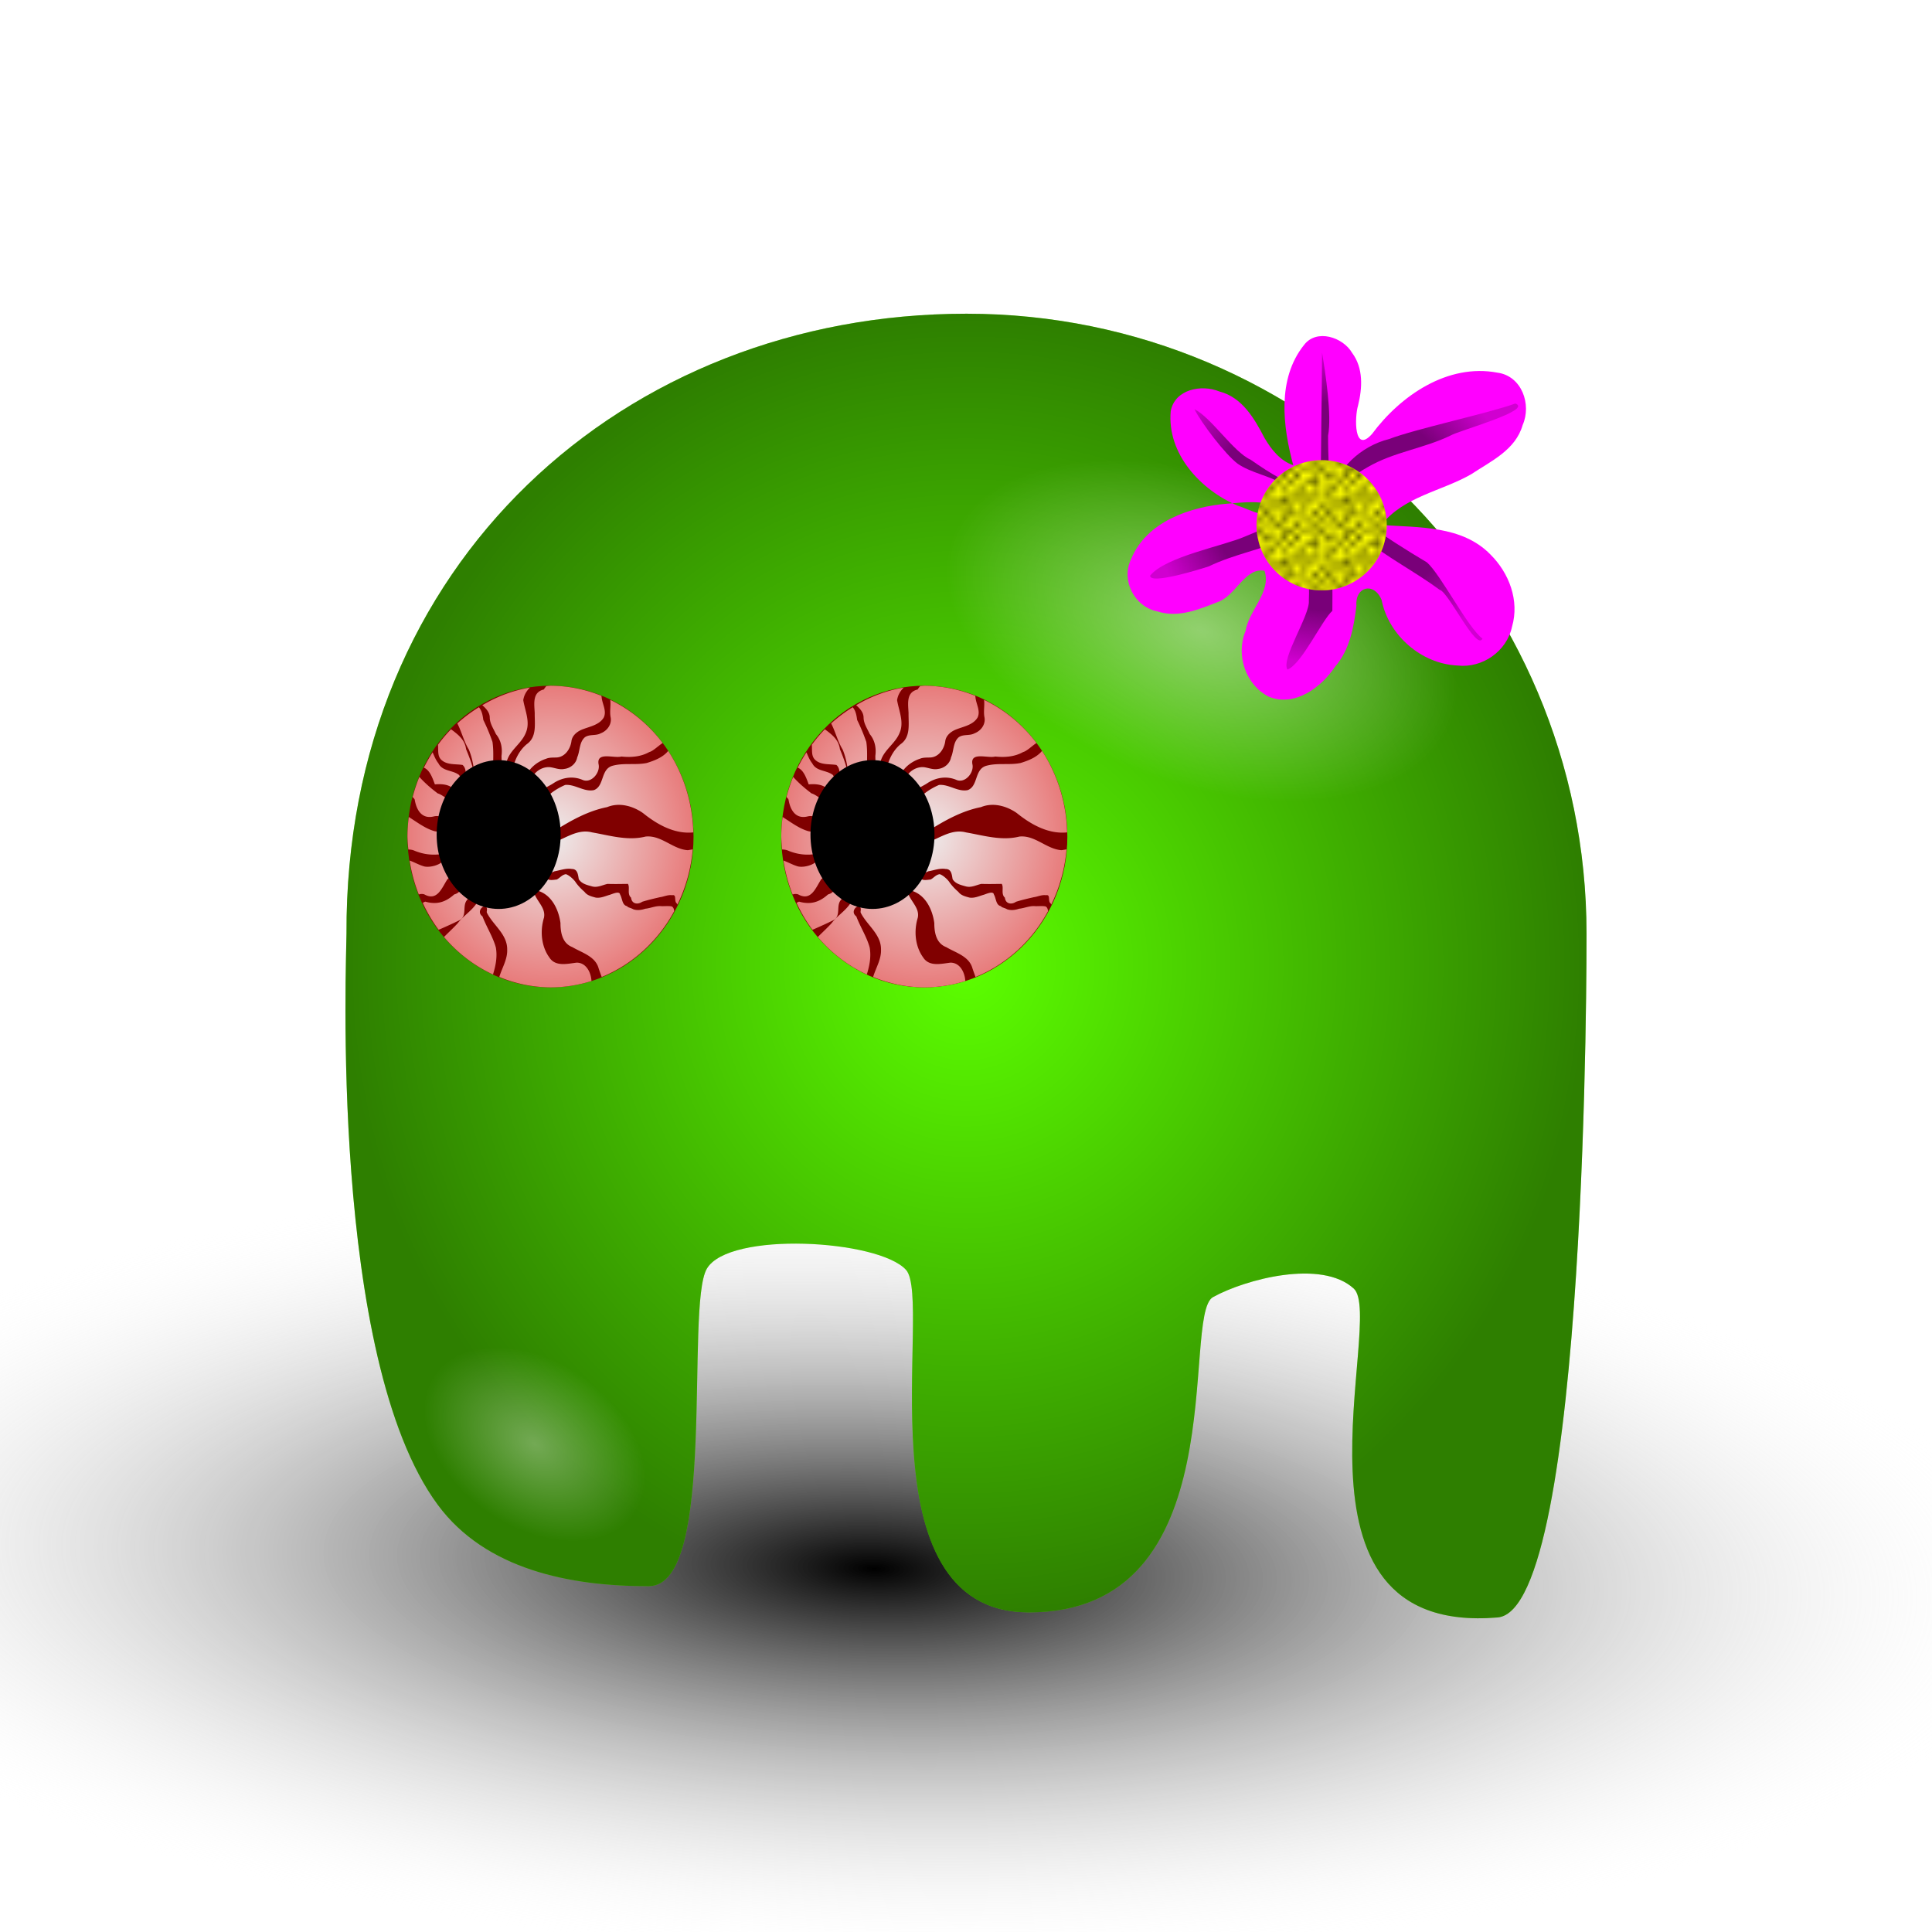 <?xml version="1.0" encoding="UTF-8" standalone="no"?>
<!-- Created with Inkscape (http://www.inkscape.org/) -->

<svg
   width="500mm"
   height="500mm"
   viewBox="0 0 500 500"
   version="1.1"
   id="svg1"
   inkscape:version="1.3.2 (091e20e, 2023-11-25, custom)"
   sodipodi:docname="pacman.svg"
   xmlns:inkscape="http://www.inkscape.org/namespaces/inkscape"
   xmlns:sodipodi="http://sodipodi.sourceforge.net/DTD/sodipodi-0.dtd"
   xmlns:xlink="http://www.w3.org/1999/xlink"
   xmlns="http://www.w3.org/2000/svg"
   xmlns:svg="http://www.w3.org/2000/svg"
   xmlns:rdf="http://www.w3.org/1999/02/22-rdf-syntax-ns#"
   xmlns:cc="http://creativecommons.org/ns#"
   xmlns:dc="http://purl.org/dc/elements/1.1/">
  <title
     id="title1">Pacman hippy</title>
  <sodipodi:namedview
     id="namedview1"
     pagecolor="#ffffff"
     bordercolor="#000000"
     borderopacity="0.25"
     inkscape:showpageshadow="2"
     inkscape:pageopacity="0.0"
     inkscape:pagecheckerboard="0"
     inkscape:deskcolor="#d1d1d1"
     inkscape:document-units="mm"
     inkscape:zoom="0.125"
     inkscape:cx="-824"
     inkscape:cy="332"
     inkscape:window-width="1920"
     inkscape:window-height="991"
     inkscape:window-x="-9"
     inkscape:window-y="-9"
     inkscape:window-maximized="1"
     inkscape:current-layer="layer1" />
  <defs
     id="defs1">
    <pattern
       inkscape:collect="always"
       xlink:href="#Polkadots-large"
       preserveAspectRatio="xMidYMid"
       id="pattern113"
       patternTransform="scale(0.1)"
       x="0"
       y="0" />
    <pattern
       patternUnits="userSpaceOnUse"
       width="10"
       height="10"
       patternTransform="translate(0,0) scale(10,10)"
       preserveAspectRatio="xMidYMid"
       id="Polkadots-large"
       inkscape:stockid="Polka dots, large"
       inkscape:label="Polka dots large"
       inkscape:collect="always"
       inkscape:isstock="true">
      <circle
         style="stroke:none"
         cx="2.567"
         cy="0.810"
         r="0.45"
         id="circle584" />
      <circle
         style="stroke:none"
         cx="3.048"
         cy="2.33"
         r="0.45"
         id="circle586" />
      <circle
         style="stroke:none"
         cx="4.418"
         cy="2.415"
         r="0.45"
         id="circle588" />
      <circle
         style="stroke:none"
         cx="1.844"
         cy="3.029"
         r="0.45"
         id="circle590" />
      <circle
         style="stroke:none"
         cx="6.08"
         cy="1.363"
         r="0.45"
         id="circle592" />
      <circle
         style="stroke:none"
         cx="5.819"
         cy="4.413"
         r="0.45"
         id="circle594" />
      <circle
         style="stroke:none"
         cx="4.305"
         cy="4.048"
         r="0.45"
         id="circle596" />
      <circle
         style="stroke:none"
         cx="5.541"
         cy="3.045"
         r="0.45"
         id="circle598" />
      <circle
         style="stroke:none"
         cx="4.785"
         cy="5.527"
         r="0.45"
         id="circle600" />
      <circle
         style="stroke:none"
         cx="2.667"
         cy="5.184"
         r="0.45"
         id="circle602" />
      <circle
         style="stroke:none"
         cx="7.965"
         cy="1.448"
         r="0.45"
         id="circle604" />
      <circle
         style="stroke:none"
         cx="7.047"
         cy="5.049"
         r="0.45"
         id="circle606" />
      <circle
         style="stroke:none"
         cx="4.340"
         cy="0.895"
         r="0.45"
         id="circle608" />
      <circle
         style="stroke:none"
         cx="7.125"
         cy="0.340"
         r="0.45"
         id="circle610" />
      <circle
         style="stroke:none"
         cx="7.125"
         cy="10.340"
         r="0.45"
         id="circle612" />
      <circle
         style="stroke:none"
         cx="9.550"
         cy="1.049"
         r="0.45"
         id="circle614" />
      <circle
         style="stroke:none"
         cx="7.006"
         cy="2.689"
         r="0.45"
         id="circle616" />
      <circle
         style="stroke:none"
         cx="8.909"
         cy="2.689"
         r="0.45"
         id="circle618" />
      <circle
         style="stroke:none"
         cx="9.315"
         cy="4.407"
         r="0.45"
         id="circle620" />
      <circle
         style="stroke:none"
         cx="7.820"
         cy="3.870"
         r="0.45"
         id="circle622" />
      <circle
         style="stroke:none"
         cx="8.270"
         cy="5.948"
         r="0.45"
         id="circle624" />
      <circle
         style="stroke:none"
         cx="7.973"
         cy="7.428"
         r="0.45"
         id="circle626" />
      <circle
         style="stroke:none"
         cx="9.342"
         cy="8.072"
         r="0.45"
         id="circle628" />
      <circle
         style="stroke:none"
         cx="8.206"
         cy="9.315"
         r="0.45"
         id="circle630" />
      <circle
         style="stroke:none"
         cx="9.682"
         cy="9.475"
         r="0.45"
         id="circle632" />
      <circle
         style="stroke:none"
         cx="-0.318"
         cy="9.475"
         r="0.45"
         id="circle634" />
      <circle
         style="stroke:none"
         cx="9.688"
         cy="6.186"
         r="0.45"
         id="circle636" />
      <circle
         style="stroke:none"
         cx="-0.312"
         cy="6.186"
         r="0.45"
         id="circle638" />
      <circle
         style="stroke:none"
         cx="3.379"
         cy="6.296"
         r="0.45"
         id="circle640" />
      <circle
         style="stroke:none"
         cx="2.871"
         cy="8.204"
         r="0.45"
         id="circle642" />
      <circle
         style="stroke:none"
         cx="4.59"
         cy="8.719"
         r="0.45"
         id="circle644" />
      <circle
         style="stroke:none"
         cx="3.181"
         cy="9.671"
         r="0.45"
         id="circle646" />
      <circle
         style="stroke:none"
         cx="3.181"
         cy="-0.329"
         r="0.45"
         id="circle648" />
      <circle
         style="stroke:none"
         cx="5.734"
         cy="7.315"
         r="0.45"
         id="circle650" />
      <circle
         style="stroke:none"
         cx="6.707"
         cy="6.513"
         r="0.45"
         id="circle652" />
      <circle
         style="stroke:none"
         cx="5.730"
         cy="9.670"
         r="0.45"
         id="circle654" />
      <circle
         style="stroke:none"
         cx="5.730"
         cy="-0.330"
         r="0.45"
         id="circle656" />
      <circle
         style="stroke:none"
         cx="6.535"
         cy="8.373"
         r="0.45"
         id="circle658" />
      <circle
         style="stroke:none"
         cx="4.37"
         cy="7.154"
         r="0.45"
         id="circle660" />
      <circle
         style="stroke:none"
         cx="0.622"
         cy="7.25"
         r="0.45"
         id="circle662" />
      <circle
         style="stroke:none"
         cx="0.831"
         cy="5.679"
         r="0.45"
         id="circle664" />
      <circle
         style="stroke:none"
         cx="1.257"
         cy="8.519"
         r="0.45"
         id="circle666" />
      <circle
         style="stroke:none"
         cx="1.989"
         cy="6.877"
         r="0.45"
         id="circle668" />
      <circle
         style="stroke:none"
         cx="0.374"
         cy="3.181"
         r="0.45"
         id="circle670" />
      <circle
         style="stroke:none"
         cx="10.374"
         cy="3.181"
         r="0.45"
         id="circle672" />
      <circle
         style="stroke:none"
         cx="1.166"
         cy="1.664"
         r="0.45"
         id="circle674" />
      <circle
         style="stroke:none"
         cx="1.151"
         cy="0.093"
         r="0.45"
         id="circle676" />
      <circle
         style="stroke:none"
         cx="1.151"
         cy="10.093"
         r="0.45"
         id="circle678" />
      <circle
         style="stroke:none"
         cx="1.302"
         cy="4.451"
         r="0.45"
         id="circle680" />
      <circle
         style="stroke:none"
         cx="3.047"
         cy="3.763"
         r="0.45"
         id="circle682" />
    </pattern>
    <linearGradient
       id="linearGradient111"
       inkscape:collect="always">
      <stop
         style="stop-color:#790079;stop-opacity:1;"
         offset="0.657"
         id="stop111" />
      <stop
         style="stop-color:#790079;stop-opacity:0.348;"
         offset="1"
         id="stop112" />
    </linearGradient>
    <clipPath
       clipPathUnits="userSpaceOnUse"
       id="clipPath25">
      <rect
         style="fill:#ff0000;stroke:none;stroke-width:3;stroke-linecap:square;stroke-linejoin:miter;paint-order:stroke markers fill;stop-color:#000000"
         id="rect25-8"
         width="78"
         height="45.033"
         x="763.613"
         y="452.824" />
    </clipPath>
    <linearGradient
       id="linearGradient74"
       inkscape:collect="always">
      <stop
         style="stop-color:#000000;stop-opacity:1;"
         offset="0"
         id="stop73" />
      <stop
         style="stop-color:#ffffff;stop-opacity:0;"
         offset="1"
         id="stop74" />
    </linearGradient>
    <linearGradient
       id="linearGradient72"
       inkscape:collect="always">
      <stop
         style="stop-color:#ffffff;stop-opacity:0.331;"
         offset="0"
         id="stop71" />
      <stop
         style="stop-color:#ffffff;stop-opacity:0;"
         offset="1"
         id="stop72" />
    </linearGradient>
    <linearGradient
       id="linearGradient69"
       inkscape:collect="always">
      <stop
         style="stop-color:#ffffff;stop-opacity:0.433;"
         offset="0"
         id="stop69" />
      <stop
         style="stop-color:#ffffff;stop-opacity:0;"
         offset="1"
         id="stop70" />
    </linearGradient>
    <linearGradient
       id="linearGradient68"
       inkscape:collect="always">
      <stop
         style="stop-color:#eeeeee;stop-opacity:1;"
         offset="0"
         id="stop67" />
      <stop
         style="stop-color:#e87b7b;stop-opacity:1;"
         offset="1"
         id="stop68" />
    </linearGradient>
    <linearGradient
       id="linearGradient17"
       inkscape:collect="always">
      <stop
         style="stop-color:#000000;stop-opacity:0;"
         offset="0"
         id="stop17" />
      <stop
         style="stop-color:#000000;stop-opacity:0.502;"
         offset="1"
         id="stop18" />
    </linearGradient>
    <radialGradient
       inkscape:collect="always"
       xlink:href="#linearGradient17"
       id="radialGradient18"
       cx="67.008"
       cy="174.52"
       fx="67.008"
       fy="174.52"
       r="10.008"
       gradientTransform="matrix(16.046,0,0,16.867,-815.463,-2714.555)"
       gradientUnits="userSpaceOnUse" />
    <radialGradient
       inkscape:collect="always"
       xlink:href="#linearGradient68"
       id="radialGradient20"
       cx="60.307"
       cy="172.432"
       fx="60.307"
       fy="172.432"
       r="2.307"
       gradientTransform="matrix(16.046,0,0,16.917,-815.463,-2721.437)"
       gradientUnits="userSpaceOnUse" />
    <radialGradient
       inkscape:collect="always"
       xlink:href="#linearGradient68"
       id="radialGradient68"
       gradientUnits="userSpaceOnUse"
       gradientTransform="matrix(16.046,0,0,16.917,-815.465,-2721.436)"
       cx="60.307"
       cy="172.432"
       fx="60.307"
       fy="172.432"
       r="2.307" />
    <radialGradient
       inkscape:collect="always"
       xlink:href="#linearGradient68"
       id="radialGradient20-1"
       cx="60.307"
       cy="172.432"
       fx="60.307"
       fy="172.432"
       r="2.307"
       gradientTransform="matrix(16.046,0,0,16.917,-718.717,-2710.907)"
       gradientUnits="userSpaceOnUse" />
    <radialGradient
       inkscape:collect="always"
       xlink:href="#linearGradient68"
       id="radialGradient68-4"
       gradientUnits="userSpaceOnUse"
       gradientTransform="matrix(16.046,0,0,16.917,-718.719,-2721.436)"
       cx="60.307"
       cy="172.432"
       fx="60.307"
       fy="172.432"
       r="2.307" />
    <radialGradient
       inkscape:collect="always"
       xlink:href="#linearGradient69"
       id="radialGradient70"
       cx="168.495"
       cy="69.269"
       fx="168.495"
       fy="69.269"
       r="3.017"
       gradientTransform="matrix(22.856,0,0,13.216,-3501.108,-891.111)"
       gradientUnits="userSpaceOnUse" />
    <radialGradient
       inkscape:collect="always"
       xlink:href="#linearGradient72"
       id="radialGradient70-9"
       cx="168.495"
       cy="69.269"
       fx="168.495"
       fy="69.269"
       r="3.017"
       gradientTransform="matrix(10.306,0,0,7.323,-1496.686,-248.266)"
       gradientUnits="userSpaceOnUse" />
    <radialGradient
       inkscape:collect="always"
       xlink:href="#linearGradient74"
       id="radialGradient70-1"
       cx="168.495"
       cy="69.269"
       fx="168.495"
       fy="69.269"
       r="3.017"
       gradientTransform="matrix(100.391,-3.5610669e-7,0,33.467,-16680.472,-1919.556)"
       gradientUnits="userSpaceOnUse" />
    <radialGradient
       inkscape:collect="always"
       xlink:href="#linearGradient111"
       id="radialGradient112"
       cx="69.251"
       cy="159.422"
       fx="69.251"
       fy="159.422"
       r="2.968"
       gradientTransform="matrix(1,0,0,0.861,0,22.086)"
       gradientUnits="userSpaceOnUse" />
  </defs>
  <g
     inkscape:label="Livello 1"
     inkscape:groupmode="layer"
     id="layer1">
    <ellipse
       style="fill:url(#radialGradient70-1);fill-rule:evenodd;stroke:none;stroke-width:35.555"
       id="path68-3"
       cx="235.031"
       cy="398.664"
       rx="302.861"
       ry="100.963"
       transform="matrix(1,0.031,-0.022,1,0,0)" />
    <g
       id="g1"
       transform="translate(-9.767,20.906)">
      <path
         id="path12"
         style="fill:#5cff00;fill-opacity:1;fill-rule:evenodd;stroke-width:4.246"
         d="m 420.362,220.742 c 0,1.341 0.445,174.986 -23.023,176.951 -58.756,4.922 -28.875,-77.46 -37.212,-85.109 -8.336,-7.649 -27.989,-2.457 -36.434,2.203 -8.445,4.657 6.466,81.85 -47.829,81.582 -43.993,-0.217 -24.493,-80.778 -31.623,-88.637 -7.13,-7.859 -45.912,-10.075 -51.556,-0.276 -5.645,9.799 2.874,82.081 -14.967,82.13 -20.569,0.064 -42.327,-4.362 -54.648,-21.039 C 94.852,330.354 99.461,226.595 99.438,220.745 99.049,124.797 171.279,60.283 259.9,60.283 c 88.621,0 160.462,71.841 160.462,160.462 z"
         sodipodi:nodetypes="sszzszzssssss"
         inkscape:label="path12" />
      <path
         id="path12-5"
         style="fill:url(#radialGradient18);fill-opacity:1;fill-rule:evenodd;stroke:none;stroke-width:4.246"
         d="m 420.362,220.742 c 0,1.341 0.445,174.986 -23.023,176.951 -58.756,4.922 -28.875,-77.46 -37.212,-85.109 -8.336,-7.649 -27.989,-2.457 -36.434,2.203 -8.445,4.657 6.466,81.85 -47.829,81.582 -43.993,-0.217 -24.493,-80.778 -31.623,-88.637 -7.13,-7.859 -45.912,-10.075 -51.556,-0.276 -5.645,9.799 2.874,82.081 -14.967,82.13 -20.569,0.064 -42.327,-4.362 -54.648,-21.039 C 94.852,330.354 99.461,226.595 99.438,220.745 99.049,124.797 171.279,60.283 259.9,60.283 c 88.621,0 160.462,71.841 160.462,160.462 z"
         sodipodi:nodetypes="sszzszzssssss" />
      <ellipse
         style="fill:#800000;fill-rule:evenodd;stroke:none;stroke-width:3.247"
         id="path13"
         cx="152.236"
         cy="195.587"
         rx="37.018"
         ry="39.027" />
      <path
         id="path53"
         style="fill:url(#radialGradient20);fill-rule:evenodd;stroke:none;stroke-width:3.247"
         d="m 147.061,181.975 c -0.003,0.096 -0.004,0.188 0,0.282 l 0.008,-0.008 c 0.04,-0.064 0.04,-0.16 -0.008,-0.274 z" />
      <path
         id="path59"
         style="fill:url(#radialGradient68);fill-rule:evenodd;stroke:none;stroke-width:3.247"
         d="m 152.233,156.56 a 37.018,39.027 0 0 0 -1.086,0.096 c -0.248,0.302 -0.48,0.599 -0.638,0.879 -3.035,0.706 -2.458,3.742 -2.355,6.103 -0.042,2.777 0.611,6.188 -2.056,8.043 -1.999,1.664 -3.119,4.055 -3.673,6.551 -0.53,2.231 -2.497,0.674 -1.675,-0.987 0.194,-3.584 3.743,-5.307 5.017,-8.325 1.339,-2.857 -0.106,-5.795 -0.58,-8.624 0.198,-1.356 0.858,-2.396 1.733,-3.267 a 37.018,39.027 0 0 0 -12.33,4.577 c 0.938,0.807 1.892,1.814 1.924,3.134 0.009,1.613 0.974,2.93 1.6,4.337 1.338,1.621 1.716,3.601 1.443,5.647 0.037,1.736 0.215,4.255 -1.998,4.378 0.41,0.128 -0.087,0.168 -0.157,0.191 -0.101,-2.727 0.217,-5.506 -0.182,-8.201 -0.676,-1.943 -1.462,-3.839 -2.372,-5.68 -0.151,-1.149 -0.355,-2.38 -1.144,-3.284 a 37.018,39.027 0 0 0 -5.581,4.187 c 1.136,2.182 1.671,4.629 2.969,6.742 0.952,2.252 1.358,4.812 1.534,7.231 -0.336,-2.53 -1.285,-4.996 -2.239,-7.322 -0.327,-2.507 -2.12,-3.809 -3.897,-5.141 a 37.018,39.027 0 0 0 -3.375,4.013 c 0.135,1.297 -0.178,2.81 0.771,3.806 1.458,1.487 3.752,1.123 5.597,1.418 1.428,1.297 0.522,3.574 0.647,5.282 -1.313,1.582 -0.663,-2.308 -1.775,-2.836 -1.585,-1.115 -4.108,-0.81 -5.125,-2.869 -0.674,-0.83 -1.066,-1.856 -1.501,-2.844 a 37.018,39.027 0 0 0 -2.264,3.972 c 1.537,0.603 2.23,2.664 2.852,4.328 1.735,-0.18 5.102,-0.096 5.506,2.736 1.026,4.477 -2.829,0.096 -4.776,-0.406 -1.611,-1.216 -3.302,-2.644 -4.751,-4.271 a 37.018,39.027 0 0 0 -1.733,5.216 c 0.183,0.17 0.359,0.372 0.522,0.623 0.413,2.566 1.741,5.149 4.901,4.403 3.832,-0.958 4.078,4.792 0.141,3.781 -2.411,-0.725 -4.425,-2.311 -6.567,-3.648 a 37.018,39.027 0 0 0 -0.34,5.066 37.018,39.027 0 0 0 0.232,3.358 c 0.418,-0.012 0.862,0.048 1.327,0.199 2.53,1.088 5.02,1.377 7.687,0.903 1.675,2.313 -3.359,3.942 -5.266,3.159 -1.079,-0.335 -2.242,-0.993 -3.416,-1.41 a 37.018,39.027 0 0 0 2.372,8.798 c 0.388,-0.17 0.845,-0.201 1.385,-0.064 3.433,1.932 4.595,-1.752 6.028,-3.906 3.21,-2.922 5.58,2.903 1.75,3.939 -2.267,2.028 -4.529,2.707 -7.496,1.866 -0.243,0.08 -0.455,0.197 -0.638,0.34 a 37.018,39.027 0 0 0 4.08,6.916 c 0.083,-0.032 0.17,-0.048 0.257,-0.064 1.741,-0.773 3.497,-1.547 5.191,-2.396 2.1,-1.184 0.522,-3.815 2.048,-5.357 1.076,-2.369 3.985,-0.781 2.164,1.261 -1.317,1.835 -3.298,3.042 -4.668,4.859 -1.129,1.247 -2.396,2.385 -3.582,3.591 a 37.018,39.027 0 0 0 12.679,9.702 c 0.694,-2.262 1.167,-4.586 0.738,-6.99 -0.771,-2.808 -2.433,-5.305 -3.458,-8.043 -2.172,-1.595 1.646,-4.236 1.103,-1.252 0.004,0.08 0.004,0.16 0.008,0.241 1.609,3.28 5.323,5.59 5.282,9.586 0.096,2.559 -1.331,4.723 -2.04,7.098 a 37.018,39.027 0 0 0 13.251,2.695 37.018,39.027 0 0 0 10.606,-1.65 c -0.127,-2.216 -1.352,-4.72 -3.806,-4.751 -2.406,0.274 -5.513,1.139 -7.106,-1.351 -2.103,-2.91 -2.424,-6.881 -1.393,-10.257 0.621,-2.839 -2.488,-4.629 -2.712,-7.314 l 0.473,0.128 0.464,0.128 v 0.008 c 3.719,0.969 5.579,4.879 6.053,8.4 0.004,2.471 0.477,5.249 3.085,6.244 2.4,1.428 5.723,2.297 6.708,5.216 0.237,0.801 0.576,1.653 0.871,2.513 a 37.018,39.027 0 0 0 18.773,-17.04 c -0.067,-0.509 -0.18,-0.984 -0.647,-1.228 -0.87,-0.16 -1.812,-0.032 -2.712,-0.064 -1.452,-0.128 -2.737,0.536 -4.129,0.663 -0.888,0.311 -2.064,0.515 -3.11,0.144 -0.593,-0.366 -1.676,-0.533 -1.534,-0.796 -1.387,-0.197 -1.279,-2.04 -1.874,-3.002 -0.161,-1.104 -2.13,-0.064 -2.811,0.096 -1.059,0.305 -2.199,0.862 -3.474,0.688 -1.066,-0.29 -2.24,-0.55 -2.911,-1.484 -0.868,-0.749 -1.607,-1.526 -2.247,-2.396 -0.295,-0.554 -1.586,-1.874 -2.587,-2.189 -1.002,0.144 -1.557,0.976 -2.338,1.377 -1.006,0.112 -2.309,0.395 -2.803,-0.513 -0.237,-0.014 -0.384,-0.201 -0.522,-0.364 l 2.712,-1.244 c 1.475,-0.249 2.922,-0.85 4.494,-0.597 1.541,-0.009 1.585,1.548 1.799,2.637 0.743,1.221 2.208,1.526 3.483,1.882 1.397,0.355 2.664,-0.385 3.964,-0.663 1.756,0.064 3.511,0.016 5.265,0 0.604,0.937 -0.279,2.62 0.821,3.566 0.162,1.62 1.695,1.879 2.877,1.061 1.534,-0.481 3.111,-0.839 4.635,-1.194 0.836,-0.08 2.014,-0.669 3.126,-0.497 1.283,-0.273 0.356,1.573 1.244,2.164 0.035,0.096 0.072,0.177 0.108,0.265 a 37.018,39.027 0 0 0 3.955,-14.304 c -0.421,0.08 -0.844,0.144 -1.269,0.215 -3.894,-0.241 -6.872,-3.961 -10.937,-3.524 -4.617,1.162 -9.27,-0.289 -13.815,-1.078 -4.45,-1.167 -8.005,2.601 -12.189,3.217 l -1.501,-7.115 c 1.44,0.95 1.886,3.952 4.088,3.408 4.167,-2.633 8.591,-5.09 13.483,-6.053 3.095,-1.277 6.591,-0.327 9.246,1.518 3.661,2.956 8.187,5.522 13.043,5.025 a 37.018,39.027 0 0 0 -6.493,-21.095 c -1.335,1.66 -3.572,2.532 -5.564,3.134 -2.937,0.597 -6.075,-0.112 -8.997,0.762 -2.94,0.982 -1.946,5.233 -4.66,6.252 -2.575,0.528 -4.872,-1.573 -7.446,-1.335 -2.36,1.029 -4.779,2.635 -6.153,4.892 -0.386,-0.144 -0.774,-0.308 -1.086,-0.581 -1.229,-2.471 2.701,-3.668 4.328,-4.834 2.212,-1.41 4.869,-1.833 7.339,-0.822 2.237,1.064 4.622,-1.708 4.254,-3.872 -0.755,-3.531 3.955,-1.597 5.887,-2.139 2.472,0.263 4.998,0.08 7.214,-1.162 0.927,-0.212 2.292,-1.577 3.45,-2.338 a 37.018,39.027 0 0 0 -13.558,-11.161 c 0.179,1.479 -0.195,3.038 0.1,4.511 0.358,1.79 -0.908,3.521 -2.554,4.129 -1.283,0.732 -2.903,0.17 -4.113,1.037 -1.502,1.306 -1.229,3.518 -1.99,5.207 -0.277,1.606 -1.734,2.799 -3.317,2.985 -1.265,0.281 -2.456,-0.282 -3.682,-0.448 -2.491,-0.239 -4.993,1.837 -5.083,4.337 0.05,0.112 0.048,0.207 0.008,0.274 l -0.008,0.008 c -0.284,0.412 -2.098,-0.205 -1.609,-0.895 0.514,-2.849 2.947,-5.021 5.614,-5.896 0.926,-0.398 1.912,-0.284 2.886,-0.348 2.081,-0.202 3.397,-2.201 3.69,-4.121 0.159,-1.646 1.664,-2.732 3.118,-3.234 1.881,-0.708 4.175,-1.131 5.274,-3.01 0.806,-1.763 -0.461,-3.538 -0.572,-5.307 -0.032,-0.096 -0.055,-0.193 -0.066,-0.282 A 37.018,39.027 0 0 0 152.234,156.565 Z" />
      <ellipse
         style="fill:#000000;fill-rule:evenodd;stroke:none;stroke-width:4.246"
         id="path14"
         cx="138.819"
         cy="195.071"
         rx="16.046"
         ry="19.255" />
      <path
         style="fill:#000000;fill-opacity:1;fill-rule:evenodd;stroke:none;stroke-width:4.246"
         d="m 162.085,260.026 -4.691,-5.629"
         id="path22" />
      <path
         style="fill:#000000;fill-opacity:1;fill-rule:evenodd;stroke:none;stroke-width:4.246"
         d="m 150.264,188.164 -0.375,-0.188"
         id="path23" />
      <path
         style="fill:#000000;fill-opacity:1;fill-rule:evenodd;stroke:none;stroke-width:4.246"
         d="m 148.943,161.386 8.358,7.961"
         id="path25" />
      <path
         style="fill:#000000;fill-opacity:1;fill-rule:evenodd;stroke:none;stroke-width:4.246"
         d="M 155.142,254.773 143.885,233.758"
         id="path31" />
      <ellipse
         style="fill:#800000;fill-rule:evenodd;stroke:none;stroke-width:3.247"
         id="path13-3"
         cx="248.981"
         cy="195.587"
         rx="37.018"
         ry="39.027" />
      <path
         id="path53-9"
         style="fill:url(#radialGradient20-1);fill-rule:evenodd;stroke:none;stroke-width:3.247"
         d="m 243.806,192.505 c -0.003,0.096 -0.004,0.188 0,0.282 l 0.008,-0.008 c 0.04,-0.064 0.04,-0.16 -0.008,-0.274 z" />
      <path
         id="path59-0"
         style="fill:url(#radialGradient68-4);fill-rule:evenodd;stroke:none;stroke-width:3.247"
         d="m 248.978,156.56 a 37.018,39.027 0 0 0 -1.086,0.096 c -0.248,0.302 -0.48,0.599 -0.638,0.879 -3.035,0.706 -2.458,3.742 -2.355,6.103 -0.042,2.777 0.611,6.188 -2.056,8.043 -1.999,1.664 -3.119,4.055 -3.673,6.551 -0.53,2.231 -2.497,0.674 -1.675,-0.987 0.194,-3.584 3.743,-5.307 5.017,-8.325 1.339,-2.857 -0.106,-5.795 -0.58,-8.624 0.198,-1.356 0.858,-2.396 1.733,-3.267 a 37.018,39.027 0 0 0 -12.33,4.577 c 0.938,0.807 1.892,1.814 1.924,3.134 0.009,1.613 0.974,2.93 1.6,4.337 1.338,1.621 1.716,3.601 1.443,5.647 0.037,1.736 0.215,4.255 -1.998,4.378 0.41,0.128 -0.087,0.168 -0.157,0.191 -0.101,-2.727 0.217,-5.506 -0.182,-8.201 -0.676,-1.943 -1.462,-3.839 -2.372,-5.68 -0.151,-1.149 -0.355,-2.38 -1.144,-3.284 a 37.018,39.027 0 0 0 -5.581,4.187 c 1.136,2.182 1.671,4.629 2.969,6.742 0.952,2.252 1.358,4.812 1.534,7.231 -0.336,-2.53 -1.285,-4.996 -2.239,-7.322 -0.327,-2.507 -2.12,-3.809 -3.897,-5.141 a 37.018,39.027 0 0 0 -3.375,4.013 c 0.135,1.297 -0.178,2.81 0.771,3.806 1.458,1.487 3.752,1.123 5.597,1.418 1.428,1.297 0.522,3.574 0.647,5.282 -1.313,1.582 -0.663,-2.308 -1.775,-2.836 -1.585,-1.115 -4.108,-0.81 -5.125,-2.869 -0.674,-0.83 -1.066,-1.856 -1.501,-2.844 a 37.018,39.027 0 0 0 -2.264,3.972 c 1.537,0.603 2.23,2.664 2.852,4.328 1.735,-0.18 5.102,-0.096 5.506,2.736 1.026,4.477 -2.829,0.096 -4.776,-0.406 -1.611,-1.216 -3.302,-2.644 -4.751,-4.271 a 37.018,39.027 0 0 0 -1.733,5.216 c 0.183,0.17 0.359,0.372 0.522,0.623 0.413,2.566 1.741,5.149 4.901,4.403 3.832,-0.958 4.078,4.792 0.141,3.781 -2.411,-0.725 -4.425,-2.311 -6.567,-3.648 a 37.018,39.027 0 0 0 -0.34,5.066 37.018,39.027 0 0 0 0.232,3.358 c 0.418,-0.012 0.862,0.048 1.327,0.199 2.53,1.088 5.02,1.377 7.687,0.903 1.675,2.313 -3.359,3.942 -5.266,3.159 -1.079,-0.335 -2.242,-0.993 -3.416,-1.41 a 37.018,39.027 0 0 0 2.372,8.798 c 0.388,-0.17 0.845,-0.201 1.385,-0.064 3.433,1.932 4.595,-1.752 6.028,-3.906 3.21,-2.922 5.58,2.903 1.75,3.939 -2.267,2.028 -4.529,2.707 -7.496,1.866 -0.243,0.08 -0.455,0.197 -0.638,0.34 a 37.018,39.027 0 0 0 4.08,6.916 c 0.083,-0.032 0.17,-0.048 0.257,-0.064 1.741,-0.773 3.497,-1.547 5.191,-2.396 2.1,-1.184 0.522,-3.815 2.048,-5.357 1.076,-2.369 3.985,-0.781 2.164,1.261 -1.317,1.835 -3.298,3.042 -4.668,4.859 -1.129,1.247 -2.396,2.385 -3.582,3.591 a 37.018,39.027 0 0 0 12.679,9.702 c 0.694,-2.262 1.167,-4.586 0.738,-6.99 -0.771,-2.808 -2.433,-5.305 -3.458,-8.043 -2.172,-1.595 1.646,-4.236 1.103,-1.252 0.004,0.08 0.004,0.16 0.008,0.241 1.609,3.28 5.323,5.59 5.282,9.586 0.096,2.559 -1.331,4.723 -2.04,7.098 a 37.018,39.027 0 0 0 13.251,2.695 37.018,39.027 0 0 0 10.606,-1.65 c -0.127,-2.216 -1.352,-4.72 -3.806,-4.751 -2.406,0.274 -5.513,1.139 -7.106,-1.351 -2.103,-2.91 -2.424,-6.881 -1.393,-10.257 0.621,-2.839 -2.488,-4.629 -2.712,-7.314 l 0.473,0.128 0.464,0.128 v 0.008 c 3.719,0.969 5.579,4.879 6.053,8.4 0.004,2.471 0.477,5.249 3.085,6.244 2.4,1.428 5.723,2.297 6.708,5.216 0.237,0.801 0.576,1.653 0.871,2.513 a 37.018,39.027 0 0 0 18.773,-17.04 c -0.067,-0.509 -0.18,-0.984 -0.647,-1.228 -0.87,-0.16 -1.812,-0.032 -2.712,-0.064 -1.452,-0.128 -2.737,0.536 -4.129,0.663 -0.888,0.311 -2.064,0.515 -3.11,0.144 -0.593,-0.366 -1.676,-0.533 -1.534,-0.796 -1.387,-0.197 -1.279,-2.04 -1.874,-3.002 -0.161,-1.104 -2.13,-0.064 -2.811,0.096 -1.059,0.305 -2.199,0.862 -3.474,0.688 -1.066,-0.29 -2.24,-0.55 -2.911,-1.484 -0.868,-0.749 -1.607,-1.526 -2.247,-2.396 -0.295,-0.554 -1.586,-1.874 -2.587,-2.189 -1.002,0.144 -1.557,0.976 -2.338,1.377 -1.006,0.112 -2.309,0.395 -2.803,-0.513 -0.237,-0.014 -0.384,-0.201 -0.522,-0.364 l 2.712,-1.244 c 1.475,-0.249 2.922,-0.85 4.494,-0.597 1.541,-0.009 1.585,1.548 1.799,2.637 0.743,1.221 2.208,1.526 3.483,1.882 1.397,0.355 2.664,-0.385 3.964,-0.663 1.756,0.064 3.511,0.016 5.265,0 0.604,0.937 -0.279,2.62 0.821,3.566 0.162,1.62 1.695,1.879 2.877,1.061 1.534,-0.481 3.111,-0.839 4.635,-1.194 0.836,-0.08 2.014,-0.669 3.126,-0.497 1.283,-0.273 0.356,1.573 1.244,2.164 0.035,0.096 0.072,0.177 0.108,0.265 a 37.018,39.027 0 0 0 3.955,-14.304 c -0.421,0.08 -0.844,0.144 -1.269,0.215 -3.894,-0.241 -6.872,-3.961 -10.937,-3.524 -4.617,1.162 -9.27,-0.289 -13.815,-1.078 -4.45,-1.167 -8.005,2.601 -12.189,3.217 l -1.501,-7.115 c 1.44,0.95 1.886,3.952 4.088,3.408 4.167,-2.633 8.591,-5.09 13.483,-6.053 3.095,-1.277 6.591,-0.327 9.246,1.518 3.661,2.956 8.187,5.522 13.043,5.025 a 37.018,39.027 0 0 0 -6.493,-21.095 c -1.335,1.66 -3.572,2.532 -5.564,3.134 -2.937,0.597 -6.075,-0.112 -8.997,0.762 -2.94,0.982 -1.946,5.233 -4.66,6.252 -2.575,0.528 -4.872,-1.573 -7.446,-1.335 -2.36,1.029 -4.779,2.635 -6.153,4.892 -0.386,-0.144 -0.774,-0.308 -1.086,-0.581 -1.229,-2.471 2.701,-3.668 4.328,-4.834 2.212,-1.41 4.869,-1.833 7.339,-0.822 2.237,1.064 4.622,-1.708 4.254,-3.872 -0.755,-3.531 3.955,-1.597 5.887,-2.139 2.472,0.263 4.998,0.08 7.214,-1.162 0.927,-0.212 2.292,-1.577 3.45,-2.338 a 37.018,39.027 0 0 0 -13.558,-11.161 c 0.179,1.479 -0.195,3.038 0.1,4.511 0.358,1.79 -0.908,3.521 -2.554,4.129 -1.283,0.732 -2.903,0.17 -4.113,1.037 -1.502,1.306 -1.229,3.518 -1.99,5.207 -0.277,1.606 -1.734,2.799 -3.317,2.985 -1.265,0.281 -2.456,-0.282 -3.682,-0.448 -2.491,-0.239 -4.993,1.837 -5.083,4.337 0.05,0.112 0.048,0.207 0.008,0.274 l -0.008,0.008 c -0.284,0.412 -2.098,-0.205 -1.609,-0.895 0.514,-2.849 2.947,-5.021 5.614,-5.896 0.926,-0.398 1.912,-0.284 2.886,-0.348 2.081,-0.202 3.397,-2.201 3.69,-4.121 0.159,-1.646 1.664,-2.732 3.118,-3.234 1.881,-0.708 4.175,-1.131 5.274,-3.01 0.806,-1.763 -0.461,-3.538 -0.572,-5.307 -0.032,-0.096 -0.055,-0.193 -0.066,-0.282 a 37.018,39.027 0 0 0 -13.16,-2.604 z" />
      <ellipse
         style="fill:#000000;fill-rule:evenodd;stroke:none;stroke-width:4.246"
         id="path14-7"
         cx="235.564"
         cy="195.071"
         rx="16.046"
         ry="19.255" />
      <path
         style="fill:#000000;fill-opacity:1;fill-rule:evenodd;stroke:none;stroke-width:4.246"
         d="m 247.009,198.695 -0.375,-0.188"
         id="path23-5" />
      <path
         style="fill:#000000;fill-opacity:1;fill-rule:evenodd;stroke:none;stroke-width:4.246"
         d="m 245.688,171.916 8.358,7.961"
         id="path25-6" />
      <ellipse
         style="fill:url(#radialGradient70);fill-rule:evenodd;stroke:none;stroke-width:10.661"
         id="path68"
         cx="349.989"
         cy="24.365"
         rx="68.951"
         ry="39.871"
         transform="matrix(0.94,0.341,-0.338,0.941,0,0)" />
      <g
         id="g112"
         transform="matrix(16.046,0,0,16.046,-756.172,-2446.71)">
        <path
           style="fill:#ff00ff;fill-opacity:1;fill-rule:evenodd;stroke:none;stroke-width:0.265"
           d="m 68.593,158.684 c -0.171,-0.63 -0.264,-1.397 0.174,-1.943 0.201,-0.264 0.627,-0.126 0.775,0.129 0.184,0.247 0.165,0.567 0.095,0.85 -0.056,0.186 -0.068,0.787 0.226,0.457 0.459,-0.619 1.222,-1.142 2.025,-0.988 0.391,0.054 0.551,0.513 0.404,0.845 -0.115,0.402 -0.511,0.582 -0.83,0.793 -0.478,0.275 -1.095,0.361 -1.448,0.819 0.602,0.041 1.301,0.007 1.757,0.474 0.303,0.299 0.472,0.745 0.35,1.165 -0.083,0.396 -0.478,0.673 -0.879,0.627 -0.583,-0.026 -1.112,-0.486 -1.225,-1.058 -0.122,-0.295 -0.431,-0.216 -0.406,0.095 -0.043,0.351 -0.108,0.709 -0.344,0.981 -0.221,0.334 -0.651,0.655 -1.066,0.486 -0.379,-0.189 -0.539,-0.675 -0.378,-1.062 0.053,-0.334 0.422,-0.634 0.305,-0.97 -0.299,-0.06 -0.458,0.378 -0.723,0.492 -0.313,0.122 -0.658,0.276 -1.004,0.163 -0.365,-0.071 -0.589,-0.494 -0.428,-0.834 0.246,-0.613 0.953,-0.855 1.562,-0.904 0.266,-0.021 0.561,-0.059 0.809,0.055 -0.092,0.261 -0.458,0.033 -0.649,-0.022 -0.597,-0.254 -1.141,-0.836 -1.079,-1.524 0.065,-0.354 0.496,-0.437 0.785,-0.318 0.368,0.095 0.564,0.435 0.726,0.747 0.109,0.186 0.253,0.371 0.465,0.442 z"
           id="path83" />
        <path
           style="fill:url(#radialGradient112);fill-opacity:1;fill-rule:evenodd;stroke:none;stroke-width:0.265"
           d="m 69.04,159.114 c -0.008,-0.628 0.017,-1.62 0.017,-2.249 0.053,0.322 0.16,1.01 0.097,1.339 -0.002,0.331 0.026,0.661 0.018,0.992 0.122,-0.458 0.509,-0.823 0.967,-0.937 0.428,-0.164 1.605,-0.416 2.036,-0.573 0.29,0.109 -0.919,0.439 -1.045,0.516 -0.429,0.209 -0.918,0.266 -1.333,0.508 -0.19,0.106 -0.366,0.239 -0.51,0.402 -0.065,0.269 0.331,0.3 0.457,0.479 0.321,0.24 0.662,0.453 1.005,0.658 0.222,0.195 0.656,1.05 0.895,1.229 -0.096,0.208 -0.552,-0.76 -0.69,-0.787 -0.396,-0.292 -0.84,-0.518 -1.223,-0.828 -0.231,-0.217 -0.393,-0.509 -0.673,-0.671 0.093,0.265 0.239,0.526 0.166,0.816 -0.006,0.341 0.004,0.682 -0.001,1.022 -0.169,0.15 -0.495,0.862 -0.724,0.947 -0.11,-0.171 0.365,-0.878 0.345,-1.11 0.018,-0.33 -0.052,-0.666 0.056,-0.986 0.037,-0.219 0.134,-0.441 0.12,-0.662 -0.055,0.274 -0.228,0.54 -0.509,0.628 -0.412,0.195 -0.87,0.266 -1.281,0.466 -0.112,0.037 -0.95,0.301 -0.946,0.15 0.244,-0.308 1.189,-0.48 1.531,-0.632 0.394,-0.157 0.782,-0.353 1.095,-0.644 -0.047,-0.162 -0.364,-0.059 -0.483,-0.203 -0.232,-0.138 -0.51,-0.176 -0.732,-0.327 -0.205,-0.157 -0.582,-0.653 -0.696,-0.879 0.264,0.127 0.633,0.694 0.905,0.814 0.312,0.215 0.643,0.444 1.033,0.467 0.038,0.011 0.075,0.028 0.104,0.055 z"
           id="path84"
           sodipodi:nodetypes="scccccccccccccccccccccccccccccccs" />
        <circle
           style="fill:#ffff00;fill-opacity:1;fill-rule:evenodd;stroke:none;stroke-width:0.26"
           id="path81"
           cx="69.05"
           cy="159.65"
           r="1.05" />
        <circle
           style="opacity:1;fill:url(#pattern113);fill-opacity:1;fill-rule:evenodd;stroke:none;stroke-width:0.26;stroke-opacity:1"
           id="path81-5"
           cx="69.05"
           cy="159.65"
           r="1.05" />
      </g>
      <ellipse
         style="fill:url(#radialGradient70-9);fill-rule:evenodd;stroke:none;stroke-width:5.329"
         id="path68-2"
         cx="239.763"
         cy="258.997"
         rx="31.09"
         ry="22.092"
         transform="matrix(0.903,0.429,-0.264,0.965,0,0)" />
    </g>
  </g>
</svg>
